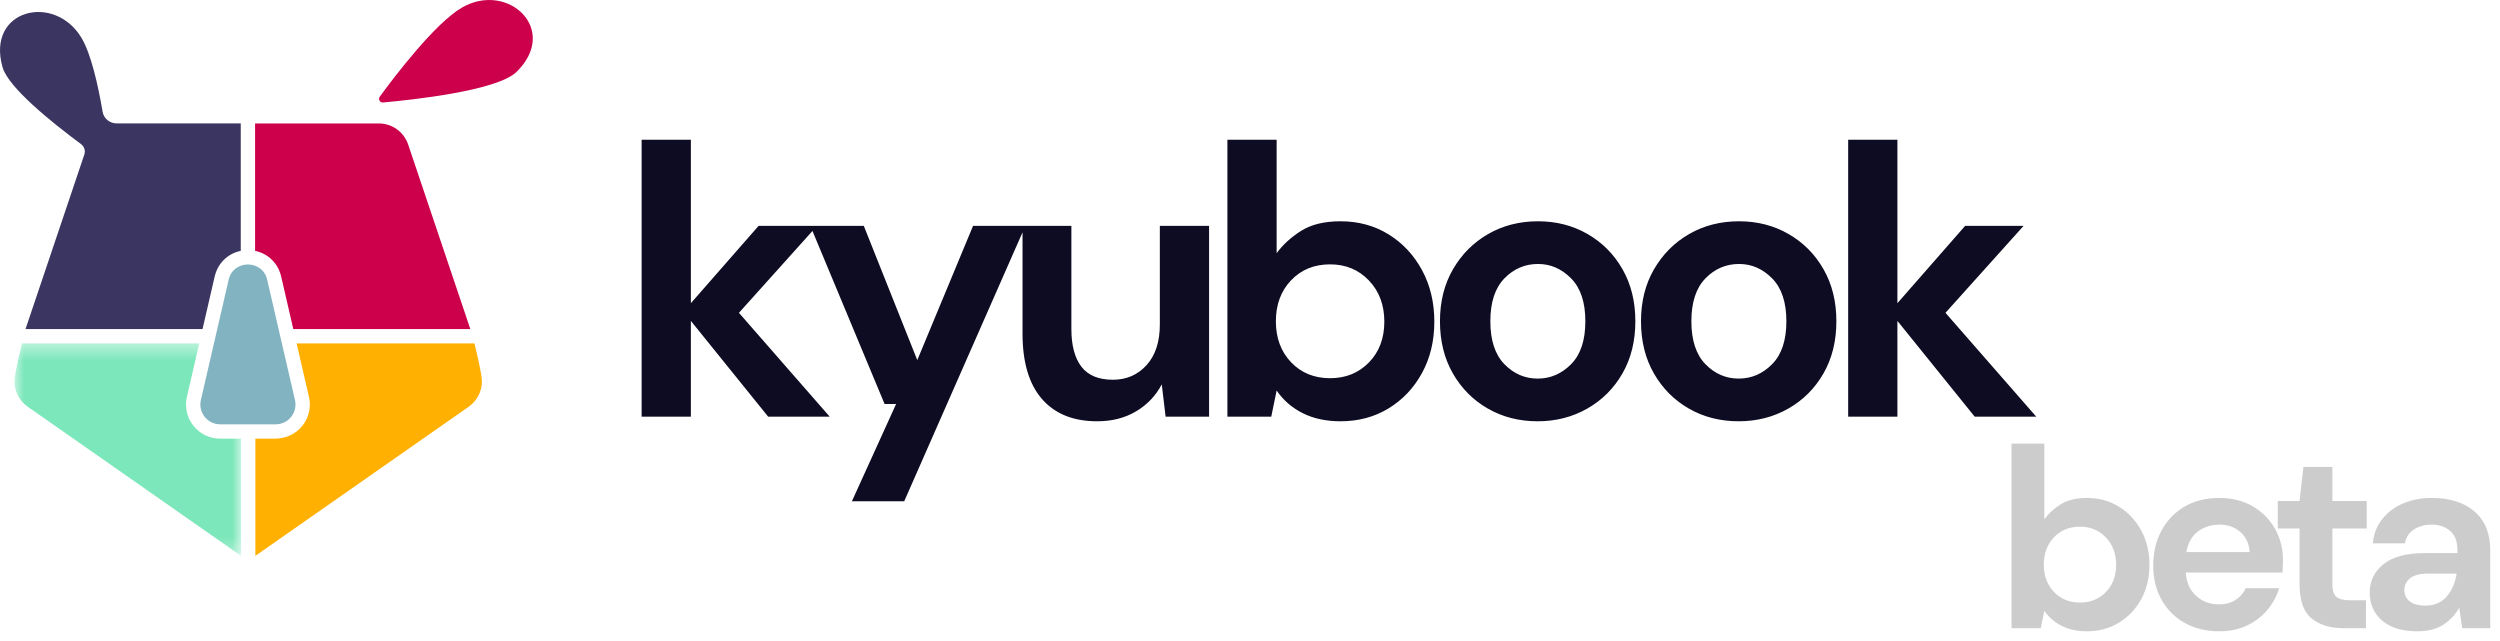 <svg xmlns="http://www.w3.org/2000/svg" xmlns:xlink="http://www.w3.org/1999/xlink" width="156" height="40" viewBox="0 0 156 40">
  <defs>
    <polygon id="kyubook_beta_logo-a" points=".903 .437 15.04 .437 15.04 13.696 .903 13.696"/>
  </defs>
  <g fill="none" fill-rule="evenodd">
    <path fill="#0d0c22" fill-rule="nonzero" d="M43.11,26 L43.11,20.024 L47.934,26 L51.774,26 L46.11,19.52 L50.982,14.096 L47.334,14.096 L43.11,18.92 L43.11,8.72 L40.038,8.72 L40.038,26 L43.11,26 Z M56.422,31.28 L63.982,14.096 L60.718,14.096 L57.238,22.472 L53.902,14.096 L50.566,14.096 L55.198,25.208 L55.918,25.208 L53.158,31.28 L56.422,31.28 Z M68.462,26.288 C69.39,26.288 70.202,26.08 70.898,25.664 C71.594,25.248 72.126,24.688 72.494,23.984 L72.494,23.984 L72.734,26 L75.446,26 L75.446,14.096 L72.374,14.096 L72.374,20.24 C72.374,21.328 72.098,22.176 71.546,22.784 C70.994,23.392 70.294,23.696 69.446,23.696 C68.55,23.696 67.894,23.424 67.478,22.88 C67.062,22.336 66.854,21.552 66.854,20.528 L66.854,20.528 L66.854,14.096 L63.806,14.096 L63.806,20.816 C63.806,22.608 64.21,23.968 65.018,24.896 C65.826,25.824 66.974,26.288 68.462,26.288 Z M83.646,26.288 C84.766,26.288 85.766,26.02 86.646,25.484 C87.526,24.948 88.222,24.212 88.734,23.276 C89.246,22.34 89.502,21.272 89.502,20.072 C89.502,18.872 89.246,17.8 88.734,16.856 C88.222,15.912 87.526,15.168 86.646,14.624 C85.766,14.08 84.766,13.808 83.646,13.808 C82.638,13.808 81.818,14.008 81.186,14.408 C80.554,14.808 80.046,15.272 79.662,15.8 L79.662,15.8 L79.662,8.72 L76.59,8.72 L76.59,26 L79.326,26 L79.662,24.368 C80.078,24.976 80.622,25.448 81.294,25.784 C81.966,26.12 82.75,26.288 83.646,26.288 Z M82.998,23.6 C82.006,23.6 81.194,23.268 80.562,22.604 C79.93,21.94 79.614,21.088 79.614,20.048 C79.614,19.008 79.93,18.156 80.562,17.492 C81.194,16.828 82.006,16.496 82.998,16.496 C83.974,16.496 84.782,16.832 85.422,17.504 C86.062,18.176 86.382,19.032 86.382,20.072 C86.382,21.112 86.062,21.96 85.422,22.616 C84.782,23.272 83.974,23.6 82.998,23.6 Z M95.95,26.288 C97.086,26.288 98.118,26.024 99.046,25.496 C99.974,24.968 100.706,24.236 101.242,23.3 C101.778,22.364 102.046,21.28 102.046,20.048 C102.046,18.816 101.778,17.732 101.242,16.796 C100.706,15.86 99.978,15.128 99.058,14.6 C98.138,14.072 97.11,13.808 95.974,13.808 C94.822,13.808 93.786,14.072 92.866,14.6 C91.946,15.128 91.214,15.86 90.67,16.796 C90.126,17.732 89.854,18.816 89.854,20.048 C89.854,21.28 90.122,22.364 90.658,23.3 C91.194,24.236 91.922,24.968 92.842,25.496 C93.762,26.024 94.798,26.288 95.95,26.288 Z M95.95,23.624 C95.15,23.624 94.458,23.324 93.874,22.724 C93.29,22.124 92.998,21.232 92.998,20.048 C92.998,18.864 93.29,17.972 93.874,17.372 C94.458,16.772 95.158,16.472 95.974,16.472 C96.758,16.472 97.446,16.772 98.038,17.372 C98.63,17.972 98.926,18.864 98.926,20.048 C98.926,21.232 98.63,22.124 98.038,22.724 C97.446,23.324 96.75,23.624 95.95,23.624 Z M108.494,26.288 C109.63,26.288 110.662,26.024 111.59,25.496 C112.518,24.968 113.25,24.236 113.786,23.3 C114.322,22.364 114.59,21.28 114.59,20.048 C114.59,18.816 114.322,17.732 113.786,16.796 C113.25,15.86 112.522,15.128 111.602,14.6 C110.682,14.072 109.654,13.808 108.518,13.808 C107.366,13.808 106.33,14.072 105.41,14.6 C104.49,15.128 103.758,15.86 103.214,16.796 C102.67,17.732 102.398,18.816 102.398,20.048 C102.398,21.28 102.666,22.364 103.202,23.3 C103.738,24.236 104.466,24.968 105.386,25.496 C106.306,26.024 107.342,26.288 108.494,26.288 Z M108.494,23.624 C107.694,23.624 107.002,23.324 106.418,22.724 C105.834,22.124 105.542,21.232 105.542,20.048 C105.542,18.864 105.834,17.972 106.418,17.372 C107.002,16.772 107.702,16.472 108.518,16.472 C109.302,16.472 109.99,16.772 110.582,17.372 C111.174,17.972 111.47,18.864 111.47,20.048 C111.47,21.232 111.174,22.124 110.582,22.724 C109.99,23.324 109.294,23.624 108.494,23.624 Z M118.398,26 L118.398,20.024 L123.222,26 L127.062,26 L121.398,19.52 L126.27,14.096 L122.622,14.096 L118.398,18.92 L118.398,8.72 L115.326,8.72 L115.326,26 L118.398,26 Z"/>
    <path fill="#9B9B9B" fill-rule="nonzero" d="M130.222,39.392 C130.969,39.392 131.636,39.213 132.222,38.856 C132.809,38.499 133.273,38.008 133.614,37.384 C133.956,36.76 134.126,36.048 134.126,35.248 C134.126,34.448 133.956,33.733 133.614,33.104 C133.273,32.475 132.809,31.979 132.222,31.616 C131.636,31.253 130.969,31.072 130.222,31.072 C129.55,31.072 129.004,31.205 128.582,31.472 C128.161,31.739 127.822,32.048 127.566,32.4 L127.566,32.4 L127.566,27.68 L125.518,27.68 L125.518,39.2 L127.342,39.2 L127.566,38.112 C127.844,38.517 128.206,38.832 128.654,39.056 C129.102,39.28 129.625,39.392 130.222,39.392 Z M129.79,37.6 C129.129,37.6 128.588,37.379 128.166,36.936 C127.745,36.493 127.534,35.925 127.534,35.232 C127.534,34.539 127.745,33.971 128.166,33.528 C128.588,33.085 129.129,32.864 129.79,32.864 C130.441,32.864 130.98,33.088 131.406,33.536 C131.833,33.984 132.046,34.555 132.046,35.248 C132.046,35.941 131.833,36.507 131.406,36.944 C130.98,37.381 130.441,37.6 129.79,37.6 Z M138.473,39.392 C139.113,39.392 139.686,39.275 140.193,39.04 C140.7,38.805 141.126,38.483 141.473,38.072 C141.82,37.661 142.068,37.205 142.217,36.704 L142.217,36.704 L140.137,36.704 C139.998,37.003 139.788,37.245 139.505,37.432 C139.222,37.619 138.873,37.712 138.457,37.712 C137.902,37.712 137.43,37.536 137.041,37.184 C136.652,36.832 136.436,36.347 136.393,35.728 L136.393,35.728 L142.425,35.728 C142.436,35.589 142.444,35.456 142.449,35.328 C142.454,35.2 142.457,35.077 142.457,34.96 C142.457,34.235 142.289,33.576 141.953,32.984 C141.617,32.392 141.15,31.925 140.553,31.584 C139.956,31.243 139.268,31.072 138.489,31.072 C137.657,31.072 136.934,31.251 136.321,31.608 C135.708,31.965 135.228,32.464 134.881,33.104 C134.534,33.744 134.361,34.475 134.361,35.296 C134.361,36.107 134.537,36.821 134.889,37.44 C135.241,38.059 135.726,38.539 136.345,38.88 C136.964,39.221 137.673,39.392 138.473,39.392 Z M140.377,34.448 L136.425,34.448 C136.532,33.872 136.777,33.443 137.161,33.16 C137.545,32.877 137.988,32.736 138.489,32.736 C139.012,32.736 139.449,32.891 139.801,33.2 C140.153,33.509 140.345,33.925 140.377,34.448 L140.377,34.448 Z M147.636,39.2 L147.636,37.456 L146.644,37.456 C146.238,37.456 145.953,37.384 145.788,37.24 C145.622,37.096 145.54,36.832 145.54,36.448 L145.54,36.448 L145.54,32.976 L147.684,32.976 L147.684,31.264 L145.54,31.264 L145.54,29.136 L143.732,29.136 L143.492,31.264 L142.132,31.264 L142.132,32.976 L143.492,32.976 L143.492,36.432 C143.492,37.467 143.742,38.187 144.244,38.592 C144.745,38.997 145.412,39.2 146.244,39.2 L146.244,39.2 L147.636,39.2 Z M150.846,39.392 C151.508,39.392 152.049,39.253 152.47,38.976 C152.892,38.699 153.22,38.347 153.454,37.92 L153.454,37.92 L153.646,39.2 L155.39,39.2 L155.39,34.32 C155.39,33.285 155.065,32.485 154.414,31.92 C153.764,31.355 152.873,31.072 151.742,31.072 C151.081,31.072 150.484,31.187 149.95,31.416 C149.417,31.645 148.982,31.973 148.646,32.4 C148.31,32.827 148.116,33.328 148.062,33.904 L148.062,33.904 L150.062,33.904 C150.137,33.52 150.329,33.229 150.638,33.032 C150.948,32.835 151.31,32.736 151.726,32.736 C152.185,32.736 152.569,32.864 152.878,33.12 C153.188,33.376 153.342,33.776 153.342,34.32 L153.342,34.32 L153.342,34.512 L151.326,34.512 C150.174,34.512 149.31,34.741 148.734,35.2 C148.158,35.659 147.87,36.256 147.87,36.992 C147.87,37.429 147.977,37.829 148.19,38.192 C148.404,38.555 148.729,38.845 149.166,39.064 C149.604,39.283 150.164,39.392 150.846,39.392 Z M151.31,37.792 C150.926,37.792 150.617,37.707 150.382,37.536 C150.148,37.365 150.03,37.125 150.03,36.816 C150.03,36.528 150.148,36.285 150.382,36.088 C150.617,35.891 151.006,35.792 151.55,35.792 L151.55,35.792 L153.294,35.792 C153.209,36.357 153.004,36.832 152.678,37.216 C152.353,37.6 151.897,37.792 151.31,37.792 Z" opacity=".5"/>
    <path fill="#CC004B" d="M23.901,6.394 C23.707,6.411 23.582,6.19 23.698,6.032 C24.56,4.851 27.15,1.427 28.847,0.461 C31.703,-1.169 34.937,1.85 32.225,4.492 C31.006,5.679 25.578,6.245 23.901,6.394"/>
    <path fill="#3B3561" d="M7.304,7.702 L7.296,7.702 C6.859,7.704 6.479,7.409 6.404,6.98 C6.117,5.289 5.684,3.381 5.096,2.381 C3.426,-0.453 -0.88,0.562 0.161,4.201 C0.52,5.455 3.203,7.619 5.059,8.994 C5.26,9.144 5.342,9.404 5.263,9.64 C4.453,12.038 1.593,20.532 1.593,20.532 L12.639,20.532 L13.395,17.259 C13.588,16.422 14.218,15.818 15.023,15.654 L15.023,7.702 L7.304,7.702 Z"/>
    <path fill="#CC004B" d="M17.546,17.259 L18.302,20.532 L29.348,20.532 L25.468,9.014 C25.209,8.25 24.488,7.703 23.637,7.703 L15.917,7.703 L15.917,15.654 C16.722,15.818 17.352,16.422 17.546,17.259"/>
    <path fill="#FFB001" d="M30.072,23.796 C30.072,23.297 29.63,21.525 29.606,21.431 C29.606,21.428 29.603,21.427 29.6,21.427 L18.516,21.427 C18.511,21.427 18.508,21.43 18.51,21.434 L19.278,24.762 C19.424,25.397 19.278,26.051 18.875,26.561 C18.462,27.083 17.822,27.372 17.157,27.372 L15.939,27.372 C15.936,27.372 15.935,27.373 15.935,27.377 L15.935,34.673 C15.935,34.678 15.939,34.681 15.944,34.678 L29.277,25.359 L29.277,25.357 C29.758,25.006 30.072,24.438 30.072,23.796"/>
    <g transform="translate(0 20.989)">
      <mask id="kyubook_beta_logo-b" fill="#fff">
        <use xlink:href="#kyubook_beta_logo-a"/>
      </mask>
      <path fill="#7CE7BA" d="M13.738,6.383 C13.085,6.383 12.477,6.089 12.071,5.579 C11.665,5.068 11.516,4.41 11.663,3.774 L12.433,0.437 L1.37,0.437 C1.37,0.437 0.903,2.295 0.903,2.807 C0.903,3.449 1.215,4.018 1.698,4.369 L1.698,4.369 L15.04,13.696 L15.04,6.383 L13.738,6.383 Z" mask="url(#kyubook_beta_logo-b)"/>
    </g>
    <path fill="#81B3C1" d="M14.267,17.46 L12.534,24.964 C12.45,25.332 12.536,25.714 12.771,26.011 C13.007,26.306 13.359,26.477 13.738,26.477 L17.203,26.477 C17.582,26.477 17.935,26.306 18.169,26.011 C18.405,25.714 18.492,25.332 18.407,24.964 L16.673,17.46 C16.51,16.754 15.923,16.503 15.471,16.503 C15.018,16.503 14.43,16.754 14.267,17.46"/>
    <path fill="#67C9F2" d="M23.653,7.702 L23.653,7.702 L23.653,7.702 Z"/>
  </g>
</svg>
